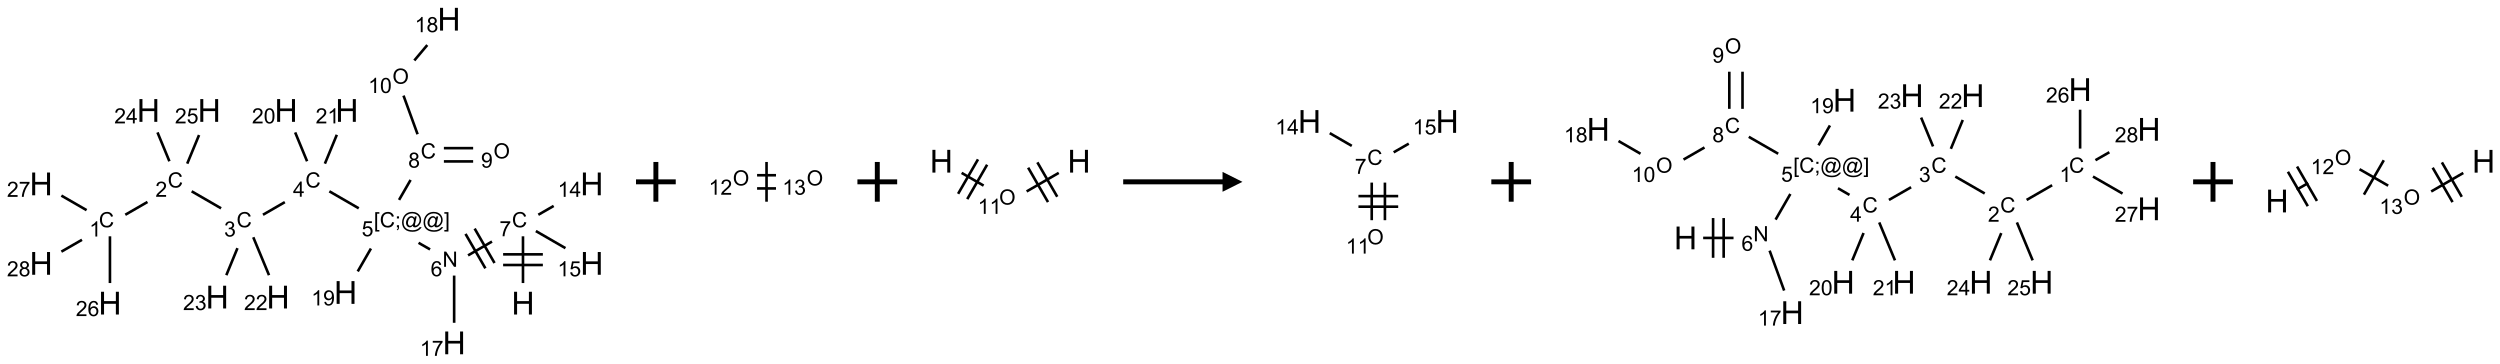 <?xml version="1.0" encoding="UTF-8"?>
<svg xmlns="http://www.w3.org/2000/svg" xmlns:xlink="http://www.w3.org/1999/xlink" width="1258" height="183" viewBox="0 0 1258 183">
<defs>
<g>
<g id="glyph-0-0">
<path d="M 2 0 L 2 -10 L 10 -10 L 10 0 Z M 2.25 -0.25 L 9.75 -0.25 L 9.75 -9.75 L 2.25 -9.75 Z M 2.25 -0.25 "/>
</g>
<g id="glyph-0-1">
<path d="M 1.281 0 L 1.281 -11.453 L 2.797 -11.453 L 2.797 -6.75 L 8.75 -6.75 L 8.75 -11.453 L 10.266 -11.453 L 10.266 0 L 8.75 0 L 8.75 -5.398 L 2.797 -5.398 L 2.797 0 Z M 1.281 0 "/>
</g>
<g id="glyph-1-0">
<path d="M 1.332 0 L 1.332 -6.668 L 6.668 -6.668 L 6.668 0 Z M 1.5 -0.168 L 6.5 -0.168 L 6.5 -6.5 L 1.5 -6.5 Z M 1.5 -0.168 "/>
</g>
<g id="glyph-1-1">
<path d="M 6.27 -2.676 L 7.281 -2.422 C 7.07 -1.594 6.688 -0.961 6.137 -0.523 C 5.586 -0.086 4.914 0.129 4.121 0.129 C 3.297 0.129 2.629 -0.039 2.113 -0.371 C 1.598 -0.707 1.203 -1.191 0.934 -1.828 C 0.664 -2.465 0.531 -3.145 0.531 -3.875 C 0.531 -4.672 0.684 -5.363 0.988 -5.957 C 1.293 -6.547 1.723 -6.996 2.285 -7.305 C 2.844 -7.613 3.461 -7.766 4.137 -7.766 C 4.898 -7.766 5.543 -7.57 6.062 -7.184 C 6.582 -6.793 6.945 -6.246 7.152 -5.543 L 6.156 -5.309 C 5.98 -5.863 5.723 -6.266 5.387 -6.52 C 5.051 -6.773 4.625 -6.902 4.113 -6.902 C 3.527 -6.902 3.039 -6.762 2.645 -6.48 C 2.25 -6.199 1.973 -5.82 1.812 -5.348 C 1.652 -4.871 1.574 -4.383 1.574 -3.879 C 1.574 -3.23 1.668 -2.664 1.855 -2.18 C 2.047 -1.695 2.34 -1.332 2.738 -1.094 C 3.137 -0.855 3.57 -0.734 4.035 -0.734 C 4.602 -0.734 5.082 -0.898 5.473 -1.223 C 5.867 -1.551 6.133 -2.035 6.27 -2.676 Z M 6.27 -2.676 "/>
</g>
<g id="glyph-1-2">
<path d="M 0.504 -6.637 L 0.504 -7.535 L 5.449 -7.535 L 5.449 -6.809 C 4.961 -6.289 4.48 -5.602 4.004 -4.746 C 3.527 -3.887 3.156 -3.004 2.895 -2.098 C 2.707 -1.461 2.59 -0.762 2.535 0 L 1.574 0 C 1.582 -0.602 1.703 -1.328 1.926 -2.176 C 2.152 -3.027 2.477 -3.848 2.898 -4.637 C 3.32 -5.426 3.77 -6.094 4.246 -6.637 Z M 0.504 -6.637 "/>
</g>
<g id="glyph-1-3">
<path d="M 0.812 0 L 0.812 -7.637 L 1.848 -7.637 L 5.859 -1.641 L 5.859 -7.637 L 6.828 -7.637 L 6.828 0 L 5.793 0 L 1.781 -6 L 1.781 0 Z M 0.812 0 "/>
</g>
<g id="glyph-1-4">
<path d="M 5.309 -5.766 L 4.375 -5.691 C 4.293 -6.059 4.172 -6.328 4.02 -6.496 C 3.766 -6.762 3.453 -6.895 3.082 -6.895 C 2.785 -6.895 2.523 -6.812 2.297 -6.645 C 2 -6.43 1.77 -6.117 1.598 -5.703 C 1.43 -5.289 1.34 -4.703 1.332 -3.938 C 1.559 -4.281 1.836 -4.535 2.16 -4.703 C 2.488 -4.871 2.828 -4.953 3.188 -4.953 C 3.812 -4.953 4.344 -4.723 4.785 -4.262 C 5.223 -3.801 5.441 -3.207 5.441 -2.48 C 5.441 -2 5.34 -1.555 5.133 -1.145 C 4.926 -0.73 4.641 -0.418 4.281 -0.199 C 3.922 0.02 3.512 0.129 3.051 0.129 C 2.27 0.129 1.633 -0.156 1.141 -0.73 C 0.648 -1.305 0.402 -2.254 0.402 -3.574 C 0.402 -5.051 0.672 -6.121 1.219 -6.793 C 1.695 -7.375 2.336 -7.668 3.141 -7.668 C 3.742 -7.668 4.234 -7.5 4.617 -7.16 C 5 -6.824 5.23 -6.359 5.309 -5.766 Z M 1.48 -2.473 C 1.48 -2.152 1.547 -1.844 1.684 -1.547 C 1.82 -1.25 2.016 -1.027 2.262 -0.871 C 2.508 -0.719 2.766 -0.641 3.035 -0.641 C 3.434 -0.641 3.773 -0.801 4.059 -1.121 C 4.344 -1.441 4.484 -1.875 4.484 -2.422 C 4.484 -2.949 4.344 -3.367 4.062 -3.668 C 3.781 -3.973 3.426 -4.125 3 -4.125 C 2.578 -4.125 2.219 -3.973 1.922 -3.668 C 1.625 -3.363 1.48 -2.969 1.48 -2.473 Z M 1.48 -2.473 "/>
</g>
<g id="glyph-1-5">
<path d="M 0.723 2.121 L 0.723 -7.637 L 2.793 -7.637 L 2.793 -6.859 L 1.66 -6.859 L 1.66 1.344 L 2.793 1.344 L 2.793 2.121 Z M 0.723 2.121 "/>
</g>
<g id="glyph-1-6">
<path d="M 0.949 -4.465 L 0.949 -5.531 L 2.016 -5.531 L 2.016 -4.465 Z M 0.949 0 L 0.949 -1.066 L 2.016 -1.066 L 2.016 0 C 2.016 0.391 1.945 0.711 1.809 0.949 C 1.668 1.191 1.449 1.379 1.145 1.512 L 0.887 1.109 C 1.082 1.023 1.23 0.895 1.324 0.727 C 1.418 0.559 1.469 0.316 1.48 0 Z M 0.949 0 "/>
</g>
<g id="glyph-1-7">
<path d="M 6.047 -0.848 C 5.82 -0.59 5.57 -0.379 5.289 -0.223 C 5.008 -0.062 4.73 0.016 4.449 0.016 C 4.141 0.016 3.84 -0.074 3.547 -0.254 C 3.254 -0.434 3.02 -0.715 2.836 -1.09 C 2.652 -1.465 2.562 -1.875 2.562 -2.324 C 2.562 -2.875 2.703 -3.43 2.988 -3.98 C 3.27 -4.535 3.621 -4.953 4.043 -5.23 C 4.461 -5.508 4.871 -5.645 5.266 -5.645 C 5.566 -5.645 5.855 -5.566 6.129 -5.41 C 6.402 -5.25 6.641 -5.012 6.84 -4.688 L 7.016 -5.496 L 7.949 -5.496 L 7.199 -2 C 7.094 -1.516 7.043 -1.246 7.043 -1.191 C 7.043 -1.098 7.078 -1.02 7.148 -0.949 C 7.219 -0.883 7.305 -0.848 7.406 -0.848 C 7.59 -0.848 7.832 -0.953 8.129 -1.168 C 8.527 -1.445 8.84 -1.816 9.07 -2.285 C 9.301 -2.75 9.418 -3.234 9.418 -3.73 C 9.418 -4.309 9.27 -4.852 8.973 -5.355 C 8.676 -5.859 8.23 -6.262 7.645 -6.562 C 7.055 -6.863 6.406 -7.016 5.691 -7.016 C 4.879 -7.016 4.137 -6.824 3.465 -6.445 C 2.793 -6.066 2.273 -5.52 1.902 -4.809 C 1.535 -4.098 1.348 -3.34 1.348 -2.527 C 1.348 -1.676 1.535 -0.941 1.902 -0.328 C 2.273 0.285 2.809 0.742 3.508 1.035 C 4.207 1.328 4.984 1.473 5.832 1.473 C 6.742 1.473 7.504 1.32 8.121 1.016 C 8.734 0.711 9.195 0.34 9.5 -0.098 L 10.441 -0.098 C 10.266 0.266 9.961 0.637 9.531 1.016 C 9.102 1.395 8.59 1.695 7.996 1.914 C 7.402 2.133 6.688 2.246 5.848 2.246 C 5.078 2.246 4.367 2.145 3.715 1.949 C 3.066 1.75 2.512 1.453 2.051 1.055 C 1.594 0.656 1.25 0.199 1.016 -0.316 C 0.723 -0.973 0.578 -1.684 0.578 -2.441 C 0.578 -3.289 0.75 -4.098 1.098 -4.863 C 1.523 -5.805 2.125 -6.527 2.902 -7.027 C 3.684 -7.527 4.629 -7.777 5.738 -7.777 C 6.602 -7.777 7.375 -7.602 8.059 -7.246 C 8.746 -6.895 9.285 -6.371 9.684 -5.672 C 10.02 -5.07 10.188 -4.418 10.188 -3.715 C 10.188 -2.707 9.832 -1.812 9.125 -1.031 C 8.492 -0.328 7.801 0.02 7.051 0.02 C 6.812 0.02 6.617 -0.016 6.473 -0.09 C 6.324 -0.16 6.215 -0.266 6.145 -0.402 C 6.102 -0.488 6.066 -0.637 6.047 -0.848 Z M 3.527 -2.262 C 3.527 -1.785 3.641 -1.414 3.863 -1.152 C 4.09 -0.887 4.348 -0.754 4.641 -0.754 C 4.836 -0.754 5.039 -0.812 5.254 -0.93 C 5.469 -1.047 5.676 -1.219 5.871 -1.449 C 6.066 -1.676 6.23 -1.969 6.355 -2.32 C 6.48 -2.672 6.543 -3.027 6.543 -3.379 C 6.543 -3.852 6.426 -4.219 6.191 -4.48 C 5.957 -4.738 5.672 -4.871 5.332 -4.871 C 5.109 -4.871 4.902 -4.812 4.707 -4.699 C 4.512 -4.586 4.32 -4.406 4.137 -4.156 C 3.953 -3.906 3.805 -3.602 3.691 -3.246 C 3.582 -2.887 3.527 -2.559 3.527 -2.262 Z M 3.527 -2.262 "/>
</g>
<g id="glyph-1-8">
<path d="M 2.27 2.121 L 0.203 2.121 L 0.203 1.344 L 1.332 1.344 L 1.332 -6.859 L 0.203 -6.859 L 0.203 -7.637 L 2.27 -7.637 Z M 2.27 2.121 "/>
</g>
<g id="glyph-1-9">
<path d="M 0.441 -2 L 1.426 -2.082 C 1.5 -1.605 1.668 -1.242 1.934 -1.004 C 2.199 -0.762 2.52 -0.641 2.895 -0.641 C 3.348 -0.641 3.73 -0.812 4.043 -1.152 C 4.355 -1.492 4.512 -1.941 4.512 -2.504 C 4.512 -3.039 4.359 -3.461 4.059 -3.77 C 3.758 -4.078 3.367 -4.234 2.879 -4.234 C 2.578 -4.234 2.305 -4.164 2.062 -4.027 C 1.82 -3.891 1.629 -3.715 1.488 -3.496 L 0.609 -3.609 L 1.348 -7.531 L 5.145 -7.531 L 5.145 -6.637 L 2.098 -6.637 L 1.688 -4.582 C 2.145 -4.902 2.625 -5.062 3.129 -5.062 C 3.797 -5.062 4.359 -4.832 4.816 -4.371 C 5.277 -3.91 5.504 -3.312 5.504 -2.59 C 5.504 -1.898 5.305 -1.301 4.902 -0.797 C 4.41 -0.18 3.742 0.129 2.895 0.129 C 2.199 0.129 1.633 -0.062 1.195 -0.453 C 0.758 -0.844 0.504 -1.359 0.441 -2 Z M 0.441 -2 "/>
</g>
<g id="glyph-1-10">
<path d="M 3.449 0 L 3.449 -1.828 L 0.137 -1.828 L 0.137 -2.688 L 3.621 -7.637 L 4.387 -7.637 L 4.387 -2.688 L 5.418 -2.688 L 5.418 -1.828 L 4.387 -1.828 L 4.387 0 Z M 3.449 -2.688 L 3.449 -6.129 L 1.059 -2.688 Z M 3.449 -2.688 "/>
</g>
<g id="glyph-1-11">
<path d="M 0.449 -2.016 L 1.387 -2.141 C 1.492 -1.609 1.676 -1.227 1.934 -0.992 C 2.191 -0.758 2.508 -0.641 2.879 -0.641 C 3.32 -0.641 3.695 -0.793 3.996 -1.098 C 4.301 -1.402 4.453 -1.781 4.453 -2.234 C 4.453 -2.664 4.312 -3.02 4.031 -3.301 C 3.75 -3.578 3.391 -3.719 2.957 -3.719 C 2.781 -3.719 2.562 -3.684 2.297 -3.613 L 2.402 -4.438 C 2.465 -4.43 2.516 -4.426 2.551 -4.426 C 2.949 -4.426 3.312 -4.531 3.629 -4.738 C 3.949 -4.949 4.109 -5.27 4.109 -5.703 C 4.109 -6.047 3.992 -6.332 3.762 -6.559 C 3.527 -6.785 3.227 -6.895 2.859 -6.895 C 2.496 -6.895 2.191 -6.781 1.949 -6.551 C 1.707 -6.324 1.547 -5.98 1.48 -5.52 L 0.543 -5.688 C 0.656 -6.316 0.918 -6.805 1.324 -7.148 C 1.73 -7.492 2.234 -7.668 2.84 -7.668 C 3.254 -7.668 3.641 -7.578 3.988 -7.398 C 4.34 -7.219 4.609 -6.977 4.793 -6.668 C 4.98 -6.359 5.074 -6.031 5.074 -5.684 C 5.074 -5.352 4.984 -5.051 4.809 -4.781 C 4.629 -4.512 4.367 -4.297 4.02 -4.137 C 4.473 -4.031 4.824 -3.816 5.074 -3.488 C 5.324 -3.16 5.449 -2.75 5.449 -2.254 C 5.449 -1.59 5.203 -1.023 4.719 -0.559 C 4.234 -0.098 3.617 0.137 2.875 0.137 C 2.203 0.137 1.648 -0.062 1.207 -0.465 C 0.762 -0.863 0.512 -1.379 0.449 -2.016 Z M 0.449 -2.016 "/>
</g>
<g id="glyph-1-12">
<path d="M 5.371 -0.902 L 5.371 0 L 0.324 0 C 0.316 -0.227 0.352 -0.441 0.434 -0.652 C 0.562 -0.996 0.766 -1.332 1.051 -1.668 C 1.332 -2 1.742 -2.387 2.277 -2.824 C 3.105 -3.504 3.668 -4.043 3.957 -4.441 C 4.25 -4.84 4.395 -5.215 4.395 -5.566 C 4.395 -5.938 4.262 -6.254 3.996 -6.508 C 3.73 -6.762 3.387 -6.891 2.957 -6.891 C 2.508 -6.891 2.145 -6.754 1.875 -6.484 C 1.605 -6.215 1.469 -5.84 1.465 -5.359 L 0.5 -5.457 C 0.566 -6.176 0.812 -6.727 1.246 -7.102 C 1.676 -7.477 2.254 -7.668 2.98 -7.668 C 3.711 -7.668 4.293 -7.465 4.719 -7.059 C 5.145 -6.652 5.359 -6.148 5.359 -5.547 C 5.359 -5.242 5.297 -4.941 5.172 -4.645 C 5.047 -4.352 4.84 -4.039 4.551 -3.715 C 4.262 -3.387 3.777 -2.938 3.105 -2.371 C 2.543 -1.898 2.18 -1.578 2.02 -1.41 C 1.859 -1.242 1.73 -1.07 1.625 -0.902 Z M 5.371 -0.902 "/>
</g>
<g id="glyph-1-13">
<path d="M 3.973 0 L 3.035 0 L 3.035 -5.973 C 2.809 -5.758 2.516 -5.543 2.148 -5.328 C 1.781 -5.113 1.453 -4.953 1.16 -4.844 L 1.16 -5.75 C 1.684 -5.996 2.145 -6.297 2.535 -6.645 C 2.93 -6.996 3.207 -7.336 3.371 -7.668 L 3.973 -7.668 Z M 3.973 0 "/>
</g>
<g id="glyph-1-14">
<path d="M 1.887 -4.141 C 1.496 -4.281 1.207 -4.484 1.02 -4.75 C 0.832 -5.016 0.738 -5.328 0.738 -5.699 C 0.738 -6.254 0.938 -6.719 1.34 -7.098 C 1.738 -7.477 2.27 -7.668 2.934 -7.668 C 3.598 -7.668 4.137 -7.473 4.543 -7.086 C 4.949 -6.699 5.152 -6.227 5.152 -5.672 C 5.152 -5.316 5.059 -5.008 4.871 -4.746 C 4.688 -4.484 4.406 -4.281 4.027 -4.141 C 4.496 -3.988 4.852 -3.742 5.098 -3.402 C 5.34 -3.062 5.465 -2.656 5.465 -2.184 C 5.465 -1.531 5.234 -0.98 4.77 -0.535 C 4.309 -0.09 3.703 0.129 2.949 0.129 C 2.195 0.129 1.586 -0.094 1.125 -0.539 C 0.664 -0.984 0.434 -1.543 0.434 -2.207 C 0.434 -2.703 0.559 -3.121 0.809 -3.457 C 1.062 -3.793 1.422 -4.02 1.887 -4.141 Z M 1.699 -5.73 C 1.699 -5.367 1.812 -5.074 2.047 -4.844 C 2.281 -4.613 2.582 -4.5 2.953 -4.5 C 3.312 -4.5 3.609 -4.613 3.84 -4.84 C 4.07 -5.066 4.188 -5.348 4.188 -5.676 C 4.188 -6.02 4.07 -6.309 3.832 -6.543 C 3.594 -6.777 3.297 -6.895 2.941 -6.895 C 2.586 -6.895 2.289 -6.781 2.051 -6.551 C 1.816 -6.324 1.699 -6.047 1.699 -5.73 Z M 1.395 -2.203 C 1.395 -1.938 1.461 -1.676 1.586 -1.426 C 1.711 -1.176 1.902 -0.984 2.152 -0.848 C 2.402 -0.711 2.672 -0.641 2.957 -0.641 C 3.406 -0.641 3.777 -0.785 4.066 -1.074 C 4.359 -1.363 4.504 -1.727 4.504 -2.172 C 4.504 -2.625 4.355 -2.996 4.055 -3.293 C 3.754 -3.586 3.379 -3.734 2.926 -3.734 C 2.484 -3.734 2.121 -3.59 1.832 -3.297 C 1.543 -3.004 1.395 -2.641 1.395 -2.203 Z M 1.395 -2.203 "/>
</g>
<g id="glyph-1-15">
<path d="M 0.441 -3.766 C 0.441 -4.668 0.535 -5.395 0.723 -5.945 C 0.906 -6.496 1.184 -6.922 1.551 -7.219 C 1.918 -7.516 2.375 -7.668 2.934 -7.668 C 3.344 -7.668 3.703 -7.586 4.012 -7.418 C 4.32 -7.254 4.574 -7.016 4.777 -6.707 C 4.977 -6.395 5.137 -6.016 5.25 -5.57 C 5.363 -5.125 5.422 -4.523 5.422 -3.766 C 5.422 -2.871 5.328 -2.148 5.145 -1.598 C 4.961 -1.047 4.688 -0.621 4.32 -0.32 C 3.953 -0.02 3.492 0.129 2.934 0.129 C 2.195 0.129 1.617 -0.133 1.199 -0.66 C 0.695 -1.297 0.441 -2.332 0.441 -3.766 Z M 1.406 -3.766 C 1.406 -2.512 1.555 -1.68 1.848 -1.262 C 2.141 -0.848 2.5 -0.641 2.934 -0.641 C 3.363 -0.641 3.727 -0.848 4.02 -1.266 C 4.312 -1.684 4.457 -2.516 4.457 -3.766 C 4.457 -5.023 4.312 -5.859 4.02 -6.27 C 3.727 -6.684 3.359 -6.891 2.922 -6.891 C 2.492 -6.891 2.148 -6.707 1.891 -6.344 C 1.566 -5.879 1.406 -5.02 1.406 -3.766 Z M 1.406 -3.766 "/>
</g>
<g id="glyph-1-16">
<path d="M 0.516 -3.719 C 0.516 -4.984 0.855 -5.977 1.535 -6.695 C 2.215 -7.414 3.094 -7.77 4.172 -7.77 C 4.875 -7.77 5.512 -7.602 6.078 -7.266 C 6.645 -6.93 7.074 -6.461 7.371 -5.855 C 7.668 -5.254 7.816 -4.57 7.816 -3.809 C 7.816 -3.035 7.66 -2.34 7.348 -1.73 C 7.035 -1.117 6.594 -0.656 6.02 -0.34 C 5.449 -0.027 4.828 0.129 4.168 0.129 C 3.449 0.129 2.805 -0.043 2.238 -0.391 C 1.672 -0.738 1.246 -1.211 0.953 -1.812 C 0.66 -2.414 0.516 -3.047 0.516 -3.719 Z M 1.559 -3.703 C 1.559 -2.781 1.805 -2.059 2.301 -1.527 C 2.793 -1 3.414 -0.734 4.16 -0.734 C 4.922 -0.734 5.547 -1 6.039 -1.535 C 6.531 -2.07 6.777 -2.828 6.777 -3.812 C 6.777 -4.434 6.672 -4.977 6.461 -5.441 C 6.25 -5.902 5.945 -6.262 5.539 -6.52 C 5.133 -6.773 4.68 -6.902 4.176 -6.902 C 3.461 -6.902 2.848 -6.656 2.332 -6.164 C 1.816 -5.672 1.559 -4.852 1.559 -3.703 Z M 1.559 -3.703 "/>
</g>
<g id="glyph-1-17">
<path d="M 0.582 -1.766 L 1.484 -1.848 C 1.562 -1.426 1.707 -1.117 1.922 -0.926 C 2.137 -0.734 2.414 -0.641 2.75 -0.641 C 3.039 -0.641 3.289 -0.707 3.508 -0.84 C 3.727 -0.973 3.902 -1.148 4.043 -1.367 C 4.18 -1.586 4.297 -1.887 4.391 -2.262 C 4.484 -2.637 4.531 -3.016 4.531 -3.406 C 4.531 -3.449 4.531 -3.512 4.527 -3.594 C 4.34 -3.297 4.082 -3.055 3.758 -2.867 C 3.434 -2.68 3.082 -2.59 2.703 -2.59 C 2.07 -2.59 1.535 -2.816 1.098 -3.277 C 0.66 -3.734 0.441 -4.34 0.441 -5.09 C 0.441 -5.863 0.672 -6.484 1.129 -6.957 C 1.586 -7.43 2.156 -7.668 2.844 -7.668 C 3.34 -7.668 3.793 -7.531 4.207 -7.266 C 4.617 -7 4.93 -6.617 5.145 -6.121 C 5.355 -5.629 5.465 -4.91 5.465 -3.973 C 5.465 -2.996 5.359 -2.223 5.145 -1.645 C 4.934 -1.066 4.617 -0.625 4.199 -0.324 C 3.781 -0.02 3.293 0.129 2.73 0.129 C 2.133 0.129 1.645 -0.035 1.266 -0.367 C 0.887 -0.699 0.66 -1.164 0.582 -1.766 Z M 4.422 -5.137 C 4.422 -5.676 4.277 -6.102 3.992 -6.418 C 3.707 -6.734 3.359 -6.891 2.957 -6.891 C 2.543 -6.891 2.18 -6.719 1.871 -6.379 C 1.562 -6.039 1.406 -5.598 1.406 -5.059 C 1.406 -4.57 1.555 -4.176 1.848 -3.871 C 2.141 -3.566 2.5 -3.418 2.934 -3.418 C 3.367 -3.418 3.723 -3.57 4.004 -3.871 C 4.281 -4.176 4.422 -4.598 4.422 -5.137 Z M 4.422 -5.137 "/>
</g>
</g>
</defs>
<path fill="none" stroke-width="0.033" stroke-linecap="butt" stroke-linejoin="miter" stroke="rgb(0%, 0%, 0%)" stroke-opacity="1" stroke-miterlimit="10" d="M 6.062 3.319 L 6.062 2.731 " transform="matrix(40, 0, 0, 40, 20.686, 9.668)"/>
<path fill="none" stroke-width="0.033" stroke-linecap="butt" stroke-linejoin="miter" stroke="rgb(0%, 0%, 0%)" stroke-opacity="1" stroke-miterlimit="10" d="M 6.312 2.958 L 5.812 2.958 " transform="matrix(40, 0, 0, 40, 20.686, 9.668)"/>
<path fill="none" stroke-width="0.033" stroke-linecap="butt" stroke-linejoin="miter" stroke="rgb(0%, 0%, 0%)" stroke-opacity="1" stroke-miterlimit="10" d="M 6.312 3.092 L 5.812 3.092 " transform="matrix(40, 0, 0, 40, 20.686, 9.668)"/>
<path fill="none" stroke-width="0.033" stroke-linecap="butt" stroke-linejoin="miter" stroke="rgb(0%, 0%, 0%)" stroke-opacity="1" stroke-miterlimit="10" d="M 5.672 2.797 L 5.371 2.971 " transform="matrix(40, 0, 0, 40, 20.686, 9.668)"/>
<path fill="none" stroke-width="0.033" stroke-linecap="butt" stroke-linejoin="miter" stroke="rgb(0%, 0%, 0%)" stroke-opacity="1" stroke-miterlimit="10" d="M 5.339 2.701 L 5.589 3.134 " transform="matrix(40, 0, 0, 40, 20.686, 9.668)"/>
<path fill="none" stroke-width="0.033" stroke-linecap="butt" stroke-linejoin="miter" stroke="rgb(0%, 0%, 0%)" stroke-opacity="1" stroke-miterlimit="10" d="M 5.454 2.634 L 5.704 3.067 " transform="matrix(40, 0, 0, 40, 20.686, 9.668)"/>
<path fill="none" stroke-width="0.033" stroke-linecap="butt" stroke-linejoin="miter" stroke="rgb(0%, 0%, 0%)" stroke-opacity="1" stroke-miterlimit="10" d="M 4.893 2.896 L 4.748 2.813 " transform="matrix(40, 0, 0, 40, 20.686, 9.668)"/>
<path fill="none" stroke-width="0.033" stroke-linecap="butt" stroke-linejoin="miter" stroke="rgb(0%, 0%, 0%)" stroke-opacity="1" stroke-miterlimit="10" d="M 3.996 2.379 L 3.626 2.165 " transform="matrix(40, 0, 0, 40, 20.686, 9.668)"/>
<path fill="none" stroke-width="0.033" stroke-linecap="butt" stroke-linejoin="miter" stroke="rgb(0%, 0%, 0%)" stroke-opacity="1" stroke-miterlimit="10" d="M 3.066 2.301 L 2.791 2.46 " transform="matrix(40, 0, 0, 40, 20.686, 9.668)"/>
<path fill="none" stroke-width="0.033" stroke-linecap="butt" stroke-linejoin="miter" stroke="rgb(0%, 0%, 0%)" stroke-opacity="1" stroke-miterlimit="10" d="M 2.264 2.379 L 1.894 2.165 " transform="matrix(40, 0, 0, 40, 20.686, 9.668)"/>
<path fill="none" stroke-width="0.033" stroke-linecap="butt" stroke-linejoin="miter" stroke="rgb(0%, 0%, 0%)" stroke-opacity="1" stroke-miterlimit="10" d="M 1.338 2.299 L 1.059 2.46 " transform="matrix(40, 0, 0, 40, 20.686, 9.668)"/>
<path fill="none" stroke-width="0.033" stroke-linecap="butt" stroke-linejoin="miter" stroke="rgb(0%, 0%, 0%)" stroke-opacity="1" stroke-miterlimit="10" d="M 0.866 2.731 L 0.866 3.319 " transform="matrix(40, 0, 0, 40, 20.686, 9.668)"/>
<path fill="none" stroke-width="0.033" stroke-linecap="butt" stroke-linejoin="miter" stroke="rgb(0%, 0%, 0%)" stroke-opacity="1" stroke-miterlimit="10" d="M 0.572 2.402 L 0.255 2.219 " transform="matrix(40, 0, 0, 40, 20.686, 9.668)"/>
<path fill="none" stroke-width="0.033" stroke-linecap="butt" stroke-linejoin="miter" stroke="rgb(0%, 0%, 0%)" stroke-opacity="1" stroke-miterlimit="10" d="M 0.514 2.775 L 0.255 2.924 " transform="matrix(40, 0, 0, 40, 20.686, 9.668)"/>
<path fill="none" stroke-width="0.033" stroke-linecap="butt" stroke-linejoin="miter" stroke="rgb(0%, 0%, 0%)" stroke-opacity="1" stroke-miterlimit="10" d="M 1.614 1.787 L 1.464 1.424 " transform="matrix(40, 0, 0, 40, 20.686, 9.668)"/>
<path fill="none" stroke-width="0.033" stroke-linecap="butt" stroke-linejoin="miter" stroke="rgb(0%, 0%, 0%)" stroke-opacity="1" stroke-miterlimit="10" d="M 1.838 1.817 L 1.987 1.457 " transform="matrix(40, 0, 0, 40, 20.686, 9.668)"/>
<path fill="none" stroke-width="0.033" stroke-linecap="butt" stroke-linejoin="miter" stroke="rgb(0%, 0%, 0%)" stroke-opacity="1" stroke-miterlimit="10" d="M 2.669 2.743 L 2.867 3.22 " transform="matrix(40, 0, 0, 40, 20.686, 9.668)"/>
<path fill="none" stroke-width="0.033" stroke-linecap="butt" stroke-linejoin="miter" stroke="rgb(0%, 0%, 0%)" stroke-opacity="1" stroke-miterlimit="10" d="M 2.47 2.88 L 2.33 3.22 " transform="matrix(40, 0, 0, 40, 20.686, 9.668)"/>
<path fill="none" stroke-width="0.033" stroke-linecap="butt" stroke-linejoin="miter" stroke="rgb(0%, 0%, 0%)" stroke-opacity="1" stroke-miterlimit="10" d="M 3.346 1.787 L 3.196 1.424 " transform="matrix(40, 0, 0, 40, 20.686, 9.668)"/>
<path fill="none" stroke-width="0.033" stroke-linecap="butt" stroke-linejoin="miter" stroke="rgb(0%, 0%, 0%)" stroke-opacity="1" stroke-miterlimit="10" d="M 3.57 1.817 L 3.72 1.454 " transform="matrix(40, 0, 0, 40, 20.686, 9.668)"/>
<path fill="none" stroke-width="0.033" stroke-linecap="butt" stroke-linejoin="miter" stroke="rgb(0%, 0%, 0%)" stroke-opacity="1" stroke-miterlimit="10" d="M 4.503 2.273 L 4.648 2.022 " transform="matrix(40, 0, 0, 40, 20.686, 9.668)"/>
<path fill="none" stroke-width="0.033" stroke-linecap="butt" stroke-linejoin="miter" stroke="rgb(0%, 0%, 0%)" stroke-opacity="1" stroke-miterlimit="10" d="M 5.067 1.789 L 5.435 1.789 " transform="matrix(40, 0, 0, 40, 20.686, 9.668)"/>
<path fill="none" stroke-width="0.033" stroke-linecap="butt" stroke-linejoin="miter" stroke="rgb(0%, 0%, 0%)" stroke-opacity="1" stroke-miterlimit="10" d="M 5.067 1.622 L 5.435 1.622 " transform="matrix(40, 0, 0, 40, 20.686, 9.668)"/>
<path fill="none" stroke-width="0.033" stroke-linecap="butt" stroke-linejoin="miter" stroke="rgb(0%, 0%, 0%)" stroke-opacity="1" stroke-miterlimit="10" d="M 4.736 1.447 L 4.559 0.961 " transform="matrix(40, 0, 0, 40, 20.686, 9.668)"/>
<path fill="none" stroke-width="0.033" stroke-linecap="butt" stroke-linejoin="miter" stroke="rgb(0%, 0%, 0%)" stroke-opacity="1" stroke-miterlimit="10" d="M 4.695 0.519 L 4.858 0.325 " transform="matrix(40, 0, 0, 40, 20.686, 9.668)"/>
<path fill="none" stroke-width="0.033" stroke-linecap="butt" stroke-linejoin="miter" stroke="rgb(0%, 0%, 0%)" stroke-opacity="1" stroke-miterlimit="10" d="M 4.149 2.885 L 3.983 3.173 " transform="matrix(40, 0, 0, 40, 20.686, 9.668)"/>
<path fill="none" stroke-width="0.033" stroke-linecap="butt" stroke-linejoin="miter" stroke="rgb(0%, 0%, 0%)" stroke-opacity="1" stroke-miterlimit="10" d="M 5.196 3.225 L 5.196 3.819 " transform="matrix(40, 0, 0, 40, 20.686, 9.668)"/>
<path fill="none" stroke-width="0.033" stroke-linecap="butt" stroke-linejoin="miter" stroke="rgb(0%, 0%, 0%)" stroke-opacity="1" stroke-miterlimit="10" d="M 6.255 2.46 L 6.448 2.349 " transform="matrix(40, 0, 0, 40, 20.686, 9.668)"/>
<path fill="none" stroke-width="0.033" stroke-linecap="butt" stroke-linejoin="miter" stroke="rgb(0%, 0%, 0%)" stroke-opacity="1" stroke-miterlimit="10" d="M 6.224 2.665 L 6.596 2.88 " transform="matrix(40, 0, 0, 40, 20.686, 9.668)"/>
<g fill="rgb(0%, 0%, 0%)" fill-opacity="1">
<use xlink:href="#glyph-0-1" x="257.398" y="158.266"/>
</g>
<g fill="rgb(0%, 0%, 0%)" fill-opacity="1">
<use xlink:href="#glyph-1-1" x="257.578" y="114.383"/>
</g>
<g fill="rgb(0%, 0%, 0%)" fill-opacity="1">
<use xlink:href="#glyph-1-2" x="251.328" y="118.891"/>
</g>
<g fill="rgb(0%, 0%, 0%)" fill-opacity="1">
<use xlink:href="#glyph-1-3" x="222.656" y="134.25"/>
</g>
<g fill="rgb(0%, 0%, 0%)" fill-opacity="1">
<use xlink:href="#glyph-1-4" x="216.691" y="139.02"/>
</g>
<g fill="rgb(0%, 0%, 0%)" fill-opacity="1">
<use xlink:href="#glyph-1-5" x="188.102" y="114.391"/>
<use xlink:href="#glyph-1-1" x="191.065" y="114.391"/>
<use xlink:href="#glyph-1-6" x="198.768" y="114.391"/>
<use xlink:href="#glyph-1-7" x="201.732" y="114.391"/>
<use xlink:href="#glyph-1-7" x="212.56" y="114.391"/>
<use xlink:href="#glyph-1-8" x="223.388" y="114.391"/>
</g>
<g fill="rgb(0%, 0%, 0%)" fill-opacity="1">
<use xlink:href="#glyph-1-9" x="181.988" y="118.887"/>
</g>
<g fill="rgb(0%, 0%, 0%)" fill-opacity="1">
<use xlink:href="#glyph-1-1" x="153.656" y="94.383"/>
</g>
<g fill="rgb(0%, 0%, 0%)" fill-opacity="1">
<use xlink:href="#glyph-1-10" x="147.438" y="98.988"/>
</g>
<g fill="rgb(0%, 0%, 0%)" fill-opacity="1">
<use xlink:href="#glyph-1-1" x="119.016" y="114.383"/>
</g>
<g fill="rgb(0%, 0%, 0%)" fill-opacity="1">
<use xlink:href="#glyph-1-11" x="112.766" y="119.02"/>
</g>
<g fill="rgb(0%, 0%, 0%)" fill-opacity="1">
<use xlink:href="#glyph-1-1" x="84.375" y="94.383"/>
</g>
<g fill="rgb(0%, 0%, 0%)" fill-opacity="1">
<use xlink:href="#glyph-1-12" x="78.203" y="99.02"/>
</g>
<g fill="rgb(0%, 0%, 0%)" fill-opacity="1">
<use xlink:href="#glyph-1-1" x="49.734" y="114.383"/>
</g>
<g fill="rgb(0%, 0%, 0%)" fill-opacity="1">
<use xlink:href="#glyph-1-13" x="44.957" y="119.02"/>
</g>
<g fill="rgb(0%, 0%, 0%)" fill-opacity="1">
<use xlink:href="#glyph-0-1" x="49.555" y="158.266"/>
</g>
<g fill="rgb(0%, 0%, 0%)" fill-opacity="1">
<use xlink:href="#glyph-1-12" x="38.129" y="159.059"/>
<use xlink:href="#glyph-1-4" x="44.061" y="159.059"/>
</g>
<g fill="rgb(0%, 0%, 0%)" fill-opacity="1">
<use xlink:href="#glyph-0-1" x="14.914" y="98.266"/>
</g>
<g fill="rgb(0%, 0%, 0%)" fill-opacity="1">
<use xlink:href="#glyph-1-12" x="3.48" y="99.059"/>
<use xlink:href="#glyph-1-2" x="9.413" y="99.059"/>
</g>
<g fill="rgb(0%, 0%, 0%)" fill-opacity="1">
<use xlink:href="#glyph-0-1" x="14.914" y="138.266"/>
</g>
<g fill="rgb(0%, 0%, 0%)" fill-opacity="1">
<use xlink:href="#glyph-1-12" x="3.465" y="139.059"/>
<use xlink:href="#glyph-1-14" x="9.397" y="139.059"/>
</g>
<g fill="rgb(0%, 0%, 0%)" fill-opacity="1">
<use xlink:href="#glyph-0-1" x="68.887" y="61.312"/>
</g>
<g fill="rgb(0%, 0%, 0%)" fill-opacity="1">
<use xlink:href="#glyph-1-12" x="57.488" y="62.102"/>
<use xlink:href="#glyph-1-10" x="63.421" y="62.102"/>
</g>
<g fill="rgb(0%, 0%, 0%)" fill-opacity="1">
<use xlink:href="#glyph-0-1" x="99.504" y="61.312"/>
</g>
<g fill="rgb(0%, 0%, 0%)" fill-opacity="1">
<use xlink:href="#glyph-1-12" x="88.012" y="62.102"/>
<use xlink:href="#glyph-1-9" x="93.944" y="62.102"/>
</g>
<g fill="rgb(0%, 0%, 0%)" fill-opacity="1">
<use xlink:href="#glyph-0-1" x="134.145" y="155.223"/>
</g>
<g fill="rgb(0%, 0%, 0%)" fill-opacity="1">
<use xlink:href="#glyph-1-12" x="122.789" y="156.012"/>
<use xlink:href="#glyph-1-12" x="128.721" y="156.012"/>
</g>
<g fill="rgb(0%, 0%, 0%)" fill-opacity="1">
<use xlink:href="#glyph-0-1" x="103.527" y="155.223"/>
</g>
<g fill="rgb(0%, 0%, 0%)" fill-opacity="1">
<use xlink:href="#glyph-1-12" x="92.098" y="156.012"/>
<use xlink:href="#glyph-1-11" x="98.03" y="156.012"/>
</g>
<g fill="rgb(0%, 0%, 0%)" fill-opacity="1">
<use xlink:href="#glyph-0-1" x="138.172" y="61.312"/>
</g>
<g fill="rgb(0%, 0%, 0%)" fill-opacity="1">
<use xlink:href="#glyph-1-12" x="126.766" y="62.102"/>
<use xlink:href="#glyph-1-15" x="132.698" y="62.102"/>
</g>
<g fill="rgb(0%, 0%, 0%)" fill-opacity="1">
<use xlink:href="#glyph-0-1" x="168.785" y="61.312"/>
</g>
<g fill="rgb(0%, 0%, 0%)" fill-opacity="1">
<use xlink:href="#glyph-1-12" x="158.828" y="62.102"/>
<use xlink:href="#glyph-1-13" x="164.76" y="62.102"/>
</g>
<g fill="rgb(0%, 0%, 0%)" fill-opacity="1">
<use xlink:href="#glyph-1-1" x="211.672" y="79.742"/>
</g>
<g fill="rgb(0%, 0%, 0%)" fill-opacity="1">
<use xlink:href="#glyph-1-14" x="205.406" y="84.379"/>
</g>
<g fill="rgb(0%, 0%, 0%)" fill-opacity="1">
<use xlink:href="#glyph-1-16" x="248.312" y="79.746"/>
</g>
<g fill="rgb(0%, 0%, 0%)" fill-opacity="1">
<use xlink:href="#glyph-1-17" x="242.031" y="84.379"/>
</g>
<g fill="rgb(0%, 0%, 0%)" fill-opacity="1">
<use xlink:href="#glyph-1-16" x="197.457" y="42.16"/>
</g>
<g fill="rgb(0%, 0%, 0%)" fill-opacity="1">
<use xlink:href="#glyph-1-13" x="185.281" y="46.789"/>
<use xlink:href="#glyph-1-15" x="191.214" y="46.789"/>
</g>
<g fill="rgb(0%, 0%, 0%)" fill-opacity="1">
<use xlink:href="#glyph-0-1" x="220.148" y="15.395"/>
</g>
<g fill="rgb(0%, 0%, 0%)" fill-opacity="1">
<use xlink:href="#glyph-1-13" x="208.699" y="16.188"/>
<use xlink:href="#glyph-1-14" x="214.632" y="16.188"/>
</g>
<g fill="rgb(0%, 0%, 0%)" fill-opacity="1">
<use xlink:href="#glyph-0-1" x="168.117" y="152.906"/>
</g>
<g fill="rgb(0%, 0%, 0%)" fill-opacity="1">
<use xlink:href="#glyph-1-13" x="156.668" y="153.699"/>
<use xlink:href="#glyph-1-17" x="162.6" y="153.699"/>
</g>
<g fill="rgb(0%, 0%, 0%)" fill-opacity="1">
<use xlink:href="#glyph-0-1" x="222.758" y="178.266"/>
</g>
<g fill="rgb(0%, 0%, 0%)" fill-opacity="1">
<use xlink:href="#glyph-1-13" x="211.324" y="179.059"/>
<use xlink:href="#glyph-1-2" x="217.257" y="179.059"/>
</g>
<g fill="rgb(0%, 0%, 0%)" fill-opacity="1">
<use xlink:href="#glyph-0-1" x="292.043" y="98.266"/>
</g>
<g fill="rgb(0%, 0%, 0%)" fill-opacity="1">
<use xlink:href="#glyph-1-13" x="280.637" y="99.059"/>
<use xlink:href="#glyph-1-10" x="286.569" y="99.059"/>
</g>
<g fill="rgb(0%, 0%, 0%)" fill-opacity="1">
<use xlink:href="#glyph-0-1" x="292.043" y="138.266"/>
</g>
<g fill="rgb(0%, 0%, 0%)" fill-opacity="1">
<use xlink:href="#glyph-1-13" x="280.551" y="139.059"/>
<use xlink:href="#glyph-1-9" x="286.483" y="139.059"/>
</g>
<path fill="none" stroke-width="0.062" stroke-linecap="butt" stroke-linejoin="miter" stroke="rgb(0%, 0%, 0%)" stroke-opacity="1" stroke-miterlimit="10" d="M 0 0 L 0.5 0 M 0.25 -0.25 L 0.25 0.25 " transform="matrix(40, 0, 0, 40, 320.037, 91.5)"/>
<path fill="none" stroke-width="0.033" stroke-linecap="butt" stroke-linejoin="miter" stroke="rgb(0%, 0%, 0%)" stroke-opacity="1" stroke-miterlimit="10" d="M 0.237 0.083 L 0.475 0.083 " transform="matrix(40, 0, 0, 40, 371.482, 91.5)"/>
<path fill="none" stroke-width="0.033" stroke-linecap="butt" stroke-linejoin="miter" stroke="rgb(0%, 0%, 0%)" stroke-opacity="1" stroke-miterlimit="10" d="M 0.237 -0.083 L 0.475 -0.083 " transform="matrix(40, 0, 0, 40, 371.482, 91.5)"/>
<path fill="none" stroke-width="0.033" stroke-linecap="butt" stroke-linejoin="miter" stroke="rgb(0%, 0%, 0%)" stroke-opacity="1" stroke-miterlimit="10" d="M 0.356 0.25 L 0.356 -0.25 " transform="matrix(40, 0, 0, 40, 371.482, 91.5)"/>
<g fill="rgb(0%, 0%, 0%)" fill-opacity="1">
<use xlink:href="#glyph-1-16" x="368.727" y="93.348"/>
</g>
<g fill="rgb(0%, 0%, 0%)" fill-opacity="1">
<use xlink:href="#glyph-1-13" x="356.605" y="97.98"/>
<use xlink:href="#glyph-1-12" x="362.538" y="97.98"/>
</g>
<g fill="rgb(0%, 0%, 0%)" fill-opacity="1">
<use xlink:href="#glyph-1-16" x="405.906" y="93.348"/>
</g>
<g fill="rgb(0%, 0%, 0%)" fill-opacity="1">
<use xlink:href="#glyph-1-13" x="393.703" y="97.98"/>
<use xlink:href="#glyph-1-11" x="399.635" y="97.98"/>
</g>
<path fill="none" stroke-width="0.062" stroke-linecap="butt" stroke-linejoin="miter" stroke="rgb(0%, 0%, 0%)" stroke-opacity="1" stroke-miterlimit="10" d="M 0 0 L 0.5 0 M 0.25 -0.25 L 0.25 0.25 " transform="matrix(40, 0, 0, 40, 431.455, 91.5)"/>
<path fill="none" stroke-width="0.033" stroke-linecap="butt" stroke-linejoin="miter" stroke="rgb(0%, 0%, 0%)" stroke-opacity="1" stroke-miterlimit="10" d="M 0.255 0.147 L 0.532 0.307 " transform="matrix(40, 0, 0, 40, 473.682, 81.123)"/>
<path fill="none" stroke-width="0.033" stroke-linecap="butt" stroke-linejoin="miter" stroke="rgb(0%, 0%, 0%)" stroke-opacity="1" stroke-miterlimit="10" d="M 0.326 0.477 L 0.576 0.044 " transform="matrix(40, 0, 0, 40, 473.682, 81.123)"/>
<path fill="none" stroke-width="0.033" stroke-linecap="butt" stroke-linejoin="miter" stroke="rgb(0%, 0%, 0%)" stroke-opacity="1" stroke-miterlimit="10" d="M 0.211 0.41 L 0.461 -0.023 " transform="matrix(40, 0, 0, 40, 473.682, 81.123)"/>
<path fill="none" stroke-width="0.033" stroke-linecap="butt" stroke-linejoin="miter" stroke="rgb(0%, 0%, 0%)" stroke-opacity="1" stroke-miterlimit="10" d="M 1.073 0.38 L 1.477 0.147 " transform="matrix(40, 0, 0, 40, 473.682, 81.123)"/>
<path fill="none" stroke-width="0.033" stroke-linecap="butt" stroke-linejoin="miter" stroke="rgb(0%, 0%, 0%)" stroke-opacity="1" stroke-miterlimit="10" d="M 1.458 0.447 L 1.208 0.014 " transform="matrix(40, 0, 0, 40, 473.682, 81.123)"/>
<path fill="none" stroke-width="0.033" stroke-linecap="butt" stroke-linejoin="miter" stroke="rgb(0%, 0%, 0%)" stroke-opacity="1" stroke-miterlimit="10" d="M 1.342 0.514 L 1.092 0.081 " transform="matrix(40, 0, 0, 40, 473.682, 81.123)"/>
<g fill="rgb(0%, 0%, 0%)" fill-opacity="1">
<use xlink:href="#glyph-0-1" x="467.91" y="86.852"/>
</g>
<g fill="rgb(0%, 0%, 0%)" fill-opacity="1">
<use xlink:href="#glyph-1-16" x="502.746" y="102.973"/>
</g>
<g fill="rgb(0%, 0%, 0%)" fill-opacity="1">
<use xlink:href="#glyph-1-13" x="492.02" y="107.605"/>
<use xlink:href="#glyph-1-13" x="497.952" y="107.605"/>
</g>
<g fill="rgb(0%, 0%, 0%)" fill-opacity="1">
<use xlink:href="#glyph-0-1" x="537.191" y="86.852"/>
</g>
<path fill-rule="nonzero" fill="rgb(0%, 0%, 0%)" fill-opacity="1" d="M 565.188 92.75 L 615.188 92.75 L 615.188 96.5 L 625.188 91.5 L 615.188 86.5 L 615.188 90.25 L 565.188 90.25 "/>
<path fill="none" stroke-width="0.033" stroke-linecap="butt" stroke-linejoin="miter" stroke="rgb(0%, 0%, 0%)" stroke-opacity="1" stroke-miterlimit="10" d="M 0.783 0.769 L 0.783 1.242 " transform="matrix(40, 0, 0, 40, 658.932, 61.123)"/>
<path fill="none" stroke-width="0.033" stroke-linecap="butt" stroke-linejoin="miter" stroke="rgb(0%, 0%, 0%)" stroke-opacity="1" stroke-miterlimit="10" d="M 0.949 0.769 L 0.949 1.242 " transform="matrix(40, 0, 0, 40, 658.932, 61.123)"/>
<path fill="none" stroke-width="0.033" stroke-linecap="butt" stroke-linejoin="miter" stroke="rgb(0%, 0%, 0%)" stroke-opacity="1" stroke-miterlimit="10" d="M 0.616 1.072 L 1.116 1.072 " transform="matrix(40, 0, 0, 40, 658.932, 61.123)"/>
<path fill="none" stroke-width="0.033" stroke-linecap="butt" stroke-linejoin="miter" stroke="rgb(0%, 0%, 0%)" stroke-opacity="1" stroke-miterlimit="10" d="M 0.616 0.939 L 1.116 0.939 " transform="matrix(40, 0, 0, 40, 658.932, 61.123)"/>
<path fill="none" stroke-width="0.033" stroke-linecap="butt" stroke-linejoin="miter" stroke="rgb(0%, 0%, 0%)" stroke-opacity="1" stroke-miterlimit="10" d="M 0.532 0.307 L 0.255 0.147 " transform="matrix(40, 0, 0, 40, 658.932, 61.123)"/>
<path fill="none" stroke-width="0.033" stroke-linecap="butt" stroke-linejoin="miter" stroke="rgb(0%, 0%, 0%)" stroke-opacity="1" stroke-miterlimit="10" d="M 1.059 0.388 L 1.249 0.279 " transform="matrix(40, 0, 0, 40, 658.932, 61.123)"/>
<g fill="rgb(0%, 0%, 0%)" fill-opacity="1">
<use xlink:href="#glyph-1-1" x="687.98" y="82.969"/>
</g>
<g fill="rgb(0%, 0%, 0%)" fill-opacity="1">
<use xlink:href="#glyph-1-2" x="681.727" y="87.477"/>
</g>
<g fill="rgb(0%, 0%, 0%)" fill-opacity="1">
<use xlink:href="#glyph-1-16" x="687.996" y="122.973"/>
</g>
<g fill="rgb(0%, 0%, 0%)" fill-opacity="1">
<use xlink:href="#glyph-1-13" x="677.27" y="127.605"/>
<use xlink:href="#glyph-1-13" x="683.202" y="127.605"/>
</g>
<g fill="rgb(0%, 0%, 0%)" fill-opacity="1">
<use xlink:href="#glyph-0-1" x="653.16" y="66.852"/>
</g>
<g fill="rgb(0%, 0%, 0%)" fill-opacity="1">
<use xlink:href="#glyph-1-13" x="641.754" y="67.645"/>
<use xlink:href="#glyph-1-10" x="647.686" y="67.645"/>
</g>
<g fill="rgb(0%, 0%, 0%)" fill-opacity="1">
<use xlink:href="#glyph-0-1" x="722.441" y="66.852"/>
</g>
<g fill="rgb(0%, 0%, 0%)" fill-opacity="1">
<use xlink:href="#glyph-1-13" x="710.949" y="67.645"/>
<use xlink:href="#glyph-1-9" x="716.882" y="67.645"/>
</g>
<path fill="none" stroke-width="0.062" stroke-linecap="butt" stroke-linejoin="miter" stroke="rgb(0%, 0%, 0%)" stroke-opacity="1" stroke-miterlimit="10" d="M 0 0 L 0.5 0 M 0.25 -0.25 L 0.25 0.25 " transform="matrix(40, 0, 0, 40, 750.436, 91.5)"/>
<path fill="none" stroke-width="0.033" stroke-linecap="butt" stroke-linejoin="miter" stroke="rgb(0%, 0%, 0%)" stroke-opacity="1" stroke-miterlimit="10" d="M 1.32 2.366 L 1.702 2.366 " transform="matrix(40, 0, 0, 40, 804.229, 25.086)"/>
<path fill="none" stroke-width="0.033" stroke-linecap="butt" stroke-linejoin="miter" stroke="rgb(0%, 0%, 0%)" stroke-opacity="1" stroke-miterlimit="10" d="M 1.578 2.616 L 1.578 2.116 " transform="matrix(40, 0, 0, 40, 804.229, 25.086)"/>
<path fill="none" stroke-width="0.033" stroke-linecap="butt" stroke-linejoin="miter" stroke="rgb(0%, 0%, 0%)" stroke-opacity="1" stroke-miterlimit="10" d="M 1.445 2.616 L 1.445 2.116 " transform="matrix(40, 0, 0, 40, 804.229, 25.086)"/>
<path fill="none" stroke-width="0.033" stroke-linecap="butt" stroke-linejoin="miter" stroke="rgb(0%, 0%, 0%)" stroke-opacity="1" stroke-miterlimit="10" d="M 2.231 2.136 L 2.417 1.813 " transform="matrix(40, 0, 0, 40, 804.229, 25.086)"/>
<path fill="none" stroke-width="0.033" stroke-linecap="butt" stroke-linejoin="miter" stroke="rgb(0%, 0%, 0%)" stroke-opacity="1" stroke-miterlimit="10" d="M 3.016 1.741 L 3.161 1.825 " transform="matrix(40, 0, 0, 40, 804.229, 25.086)"/>
<path fill="none" stroke-width="0.033" stroke-linecap="butt" stroke-linejoin="miter" stroke="rgb(0%, 0%, 0%)" stroke-opacity="1" stroke-miterlimit="10" d="M 3.657 1.888 L 3.936 1.728 " transform="matrix(40, 0, 0, 40, 804.229, 25.086)"/>
<path fill="none" stroke-width="0.033" stroke-linecap="butt" stroke-linejoin="miter" stroke="rgb(0%, 0%, 0%)" stroke-opacity="1" stroke-miterlimit="10" d="M 4.492 1.594 L 4.862 1.807 " transform="matrix(40, 0, 0, 40, 804.229, 25.086)"/>
<path fill="none" stroke-width="0.033" stroke-linecap="butt" stroke-linejoin="miter" stroke="rgb(0%, 0%, 0%)" stroke-opacity="1" stroke-miterlimit="10" d="M 5.389 1.888 L 5.71 1.703 " transform="matrix(40, 0, 0, 40, 804.229, 25.086)"/>
<path fill="none" stroke-width="0.033" stroke-linecap="butt" stroke-linejoin="miter" stroke="rgb(0%, 0%, 0%)" stroke-opacity="1" stroke-miterlimit="10" d="M 6.062 1.242 L 6.062 0.753 " transform="matrix(40, 0, 0, 40, 804.229, 25.086)"/>
<path fill="none" stroke-width="0.033" stroke-linecap="butt" stroke-linejoin="miter" stroke="rgb(0%, 0%, 0%)" stroke-opacity="1" stroke-miterlimit="10" d="M 6.224 1.594 L 6.596 1.808 " transform="matrix(40, 0, 0, 40, 804.229, 25.086)"/>
<path fill="none" stroke-width="0.033" stroke-linecap="butt" stroke-linejoin="miter" stroke="rgb(0%, 0%, 0%)" stroke-opacity="1" stroke-miterlimit="10" d="M 6.255 1.388 L 6.43 1.288 " transform="matrix(40, 0, 0, 40, 804.229, 25.086)"/>
<path fill="none" stroke-width="0.033" stroke-linecap="butt" stroke-linejoin="miter" stroke="rgb(0%, 0%, 0%)" stroke-opacity="1" stroke-miterlimit="10" d="M 5.07 2.305 L 4.928 2.648 " transform="matrix(40, 0, 0, 40, 804.229, 25.086)"/>
<path fill="none" stroke-width="0.033" stroke-linecap="butt" stroke-linejoin="miter" stroke="rgb(0%, 0%, 0%)" stroke-opacity="1" stroke-miterlimit="10" d="M 5.267 2.171 L 5.465 2.648 " transform="matrix(40, 0, 0, 40, 804.229, 25.086)"/>
<path fill="none" stroke-width="0.033" stroke-linecap="butt" stroke-linejoin="miter" stroke="rgb(0%, 0%, 0%)" stroke-opacity="1" stroke-miterlimit="10" d="M 4.436 1.245 L 4.586 0.882 " transform="matrix(40, 0, 0, 40, 804.229, 25.086)"/>
<path fill="none" stroke-width="0.033" stroke-linecap="butt" stroke-linejoin="miter" stroke="rgb(0%, 0%, 0%)" stroke-opacity="1" stroke-miterlimit="10" d="M 4.212 1.215 L 4.062 0.852 " transform="matrix(40, 0, 0, 40, 804.229, 25.086)"/>
<path fill="none" stroke-width="0.033" stroke-linecap="butt" stroke-linejoin="miter" stroke="rgb(0%, 0%, 0%)" stroke-opacity="1" stroke-miterlimit="10" d="M 3.338 2.304 L 3.196 2.648 " transform="matrix(40, 0, 0, 40, 804.229, 25.086)"/>
<path fill="none" stroke-width="0.033" stroke-linecap="butt" stroke-linejoin="miter" stroke="rgb(0%, 0%, 0%)" stroke-opacity="1" stroke-miterlimit="10" d="M 3.535 2.171 L 3.733 2.648 " transform="matrix(40, 0, 0, 40, 804.229, 25.086)"/>
<path fill="none" stroke-width="0.033" stroke-linecap="butt" stroke-linejoin="miter" stroke="rgb(0%, 0%, 0%)" stroke-opacity="1" stroke-miterlimit="10" d="M 2.264 1.307 L 1.894 1.094 " transform="matrix(40, 0, 0, 40, 804.229, 25.086)"/>
<path fill="none" stroke-width="0.033" stroke-linecap="butt" stroke-linejoin="miter" stroke="rgb(0%, 0%, 0%)" stroke-opacity="1" stroke-miterlimit="10" d="M 1.815 0.742 L 1.815 0.275 " transform="matrix(40, 0, 0, 40, 804.229, 25.086)"/>
<path fill="none" stroke-width="0.033" stroke-linecap="butt" stroke-linejoin="miter" stroke="rgb(0%, 0%, 0%)" stroke-opacity="1" stroke-miterlimit="10" d="M 1.649 0.742 L 1.649 0.275 " transform="matrix(40, 0, 0, 40, 804.229, 25.086)"/>
<path fill="none" stroke-width="0.033" stroke-linecap="butt" stroke-linejoin="miter" stroke="rgb(0%, 0%, 0%)" stroke-opacity="1" stroke-miterlimit="10" d="M 1.337 1.228 L 1.073 1.38 " transform="matrix(40, 0, 0, 40, 804.229, 25.086)"/>
<path fill="none" stroke-width="0.033" stroke-linecap="butt" stroke-linejoin="miter" stroke="rgb(0%, 0%, 0%)" stroke-opacity="1" stroke-miterlimit="10" d="M 0.532 1.307 L 0.255 1.147 " transform="matrix(40, 0, 0, 40, 804.229, 25.086)"/>
<path fill="none" stroke-width="0.033" stroke-linecap="butt" stroke-linejoin="miter" stroke="rgb(0%, 0%, 0%)" stroke-opacity="1" stroke-miterlimit="10" d="M 2.771 1.201 L 2.915 0.951 " transform="matrix(40, 0, 0, 40, 804.229, 25.086)"/>
<path fill="none" stroke-width="0.033" stroke-linecap="butt" stroke-linejoin="miter" stroke="rgb(0%, 0%, 0%)" stroke-opacity="1" stroke-miterlimit="10" d="M 2.156 2.526 L 2.339 3.028 " transform="matrix(40, 0, 0, 40, 804.229, 25.086)"/>
<g fill="rgb(0%, 0%, 0%)" fill-opacity="1">
<use xlink:href="#glyph-0-1" x="842.379" y="125.453"/>
</g>
<g fill="rgb(0%, 0%, 0%)" fill-opacity="1">
<use xlink:href="#glyph-1-3" x="882.277" y="121.438"/>
</g>
<g fill="rgb(0%, 0%, 0%)" fill-opacity="1">
<use xlink:href="#glyph-1-4" x="876.312" y="126.207"/>
</g>
<g fill="rgb(0%, 0%, 0%)" fill-opacity="1">
<use xlink:href="#glyph-1-5" x="902.363" y="86.938"/>
<use xlink:href="#glyph-1-1" x="905.327" y="86.938"/>
<use xlink:href="#glyph-1-6" x="913.03" y="86.938"/>
<use xlink:href="#glyph-1-7" x="915.993" y="86.938"/>
<use xlink:href="#glyph-1-7" x="926.822" y="86.938"/>
<use xlink:href="#glyph-1-8" x="937.65" y="86.938"/>
</g>
<g fill="rgb(0%, 0%, 0%)" fill-opacity="1">
<use xlink:href="#glyph-1-9" x="896.25" y="91.434"/>
</g>
<g fill="rgb(0%, 0%, 0%)" fill-opacity="1">
<use xlink:href="#glyph-1-1" x="937.199" y="106.93"/>
</g>
<g fill="rgb(0%, 0%, 0%)" fill-opacity="1">
<use xlink:href="#glyph-1-10" x="930.98" y="111.535"/>
</g>
<g fill="rgb(0%, 0%, 0%)" fill-opacity="1">
<use xlink:href="#glyph-1-1" x="971.84" y="86.93"/>
</g>
<g fill="rgb(0%, 0%, 0%)" fill-opacity="1">
<use xlink:href="#glyph-1-11" x="965.59" y="91.566"/>
</g>
<g fill="rgb(0%, 0%, 0%)" fill-opacity="1">
<use xlink:href="#glyph-1-1" x="1006.48" y="106.93"/>
</g>
<g fill="rgb(0%, 0%, 0%)" fill-opacity="1">
<use xlink:href="#glyph-1-12" x="1000.309" y="111.566"/>
</g>
<g fill="rgb(0%, 0%, 0%)" fill-opacity="1">
<use xlink:href="#glyph-1-1" x="1041.121" y="86.93"/>
</g>
<g fill="rgb(0%, 0%, 0%)" fill-opacity="1">
<use xlink:href="#glyph-1-13" x="1036.344" y="91.566"/>
</g>
<g fill="rgb(0%, 0%, 0%)" fill-opacity="1">
<use xlink:href="#glyph-0-1" x="1040.941" y="50.812"/>
</g>
<g fill="rgb(0%, 0%, 0%)" fill-opacity="1">
<use xlink:href="#glyph-1-12" x="1029.516" y="51.605"/>
<use xlink:href="#glyph-1-4" x="1035.448" y="51.605"/>
</g>
<g fill="rgb(0%, 0%, 0%)" fill-opacity="1">
<use xlink:href="#glyph-0-1" x="1075.586" y="110.812"/>
</g>
<g fill="rgb(0%, 0%, 0%)" fill-opacity="1">
<use xlink:href="#glyph-1-12" x="1064.152" y="111.605"/>
<use xlink:href="#glyph-1-2" x="1070.085" y="111.605"/>
</g>
<g fill="rgb(0%, 0%, 0%)" fill-opacity="1">
<use xlink:href="#glyph-0-1" x="1075.586" y="70.812"/>
</g>
<g fill="rgb(0%, 0%, 0%)" fill-opacity="1">
<use xlink:href="#glyph-1-12" x="1064.137" y="71.605"/>
<use xlink:href="#glyph-1-14" x="1070.069" y="71.605"/>
</g>
<g fill="rgb(0%, 0%, 0%)" fill-opacity="1">
<use xlink:href="#glyph-0-1" x="990.996" y="147.77"/>
</g>
<g fill="rgb(0%, 0%, 0%)" fill-opacity="1">
<use xlink:href="#glyph-1-12" x="979.594" y="148.562"/>
<use xlink:href="#glyph-1-10" x="985.526" y="148.562"/>
</g>
<g fill="rgb(0%, 0%, 0%)" fill-opacity="1">
<use xlink:href="#glyph-0-1" x="1021.609" y="147.77"/>
</g>
<g fill="rgb(0%, 0%, 0%)" fill-opacity="1">
<use xlink:href="#glyph-1-12" x="1010.121" y="148.562"/>
<use xlink:href="#glyph-1-9" x="1016.053" y="148.562"/>
</g>
<g fill="rgb(0%, 0%, 0%)" fill-opacity="1">
<use xlink:href="#glyph-0-1" x="986.969" y="53.859"/>
</g>
<g fill="rgb(0%, 0%, 0%)" fill-opacity="1">
<use xlink:href="#glyph-1-12" x="975.613" y="54.652"/>
<use xlink:href="#glyph-1-12" x="981.546" y="54.652"/>
</g>
<g fill="rgb(0%, 0%, 0%)" fill-opacity="1">
<use xlink:href="#glyph-0-1" x="956.355" y="53.859"/>
</g>
<g fill="rgb(0%, 0%, 0%)" fill-opacity="1">
<use xlink:href="#glyph-1-12" x="944.922" y="54.652"/>
<use xlink:href="#glyph-1-11" x="950.854" y="54.652"/>
</g>
<g fill="rgb(0%, 0%, 0%)" fill-opacity="1">
<use xlink:href="#glyph-0-1" x="921.711" y="147.77"/>
</g>
<g fill="rgb(0%, 0%, 0%)" fill-opacity="1">
<use xlink:href="#glyph-1-12" x="910.305" y="148.562"/>
<use xlink:href="#glyph-1-15" x="916.237" y="148.562"/>
</g>
<g fill="rgb(0%, 0%, 0%)" fill-opacity="1">
<use xlink:href="#glyph-0-1" x="952.328" y="147.77"/>
</g>
<g fill="rgb(0%, 0%, 0%)" fill-opacity="1">
<use xlink:href="#glyph-1-12" x="942.371" y="148.562"/>
<use xlink:href="#glyph-1-13" x="948.303" y="148.562"/>
</g>
<g fill="rgb(0%, 0%, 0%)" fill-opacity="1">
<use xlink:href="#glyph-1-1" x="867.918" y="66.93"/>
</g>
<g fill="rgb(0%, 0%, 0%)" fill-opacity="1">
<use xlink:href="#glyph-1-14" x="861.652" y="71.566"/>
</g>
<g fill="rgb(0%, 0%, 0%)" fill-opacity="1">
<use xlink:href="#glyph-1-16" x="867.934" y="26.934"/>
</g>
<g fill="rgb(0%, 0%, 0%)" fill-opacity="1">
<use xlink:href="#glyph-1-17" x="861.648" y="31.566"/>
</g>
<g fill="rgb(0%, 0%, 0%)" fill-opacity="1">
<use xlink:href="#glyph-1-16" x="833.293" y="86.934"/>
</g>
<g fill="rgb(0%, 0%, 0%)" fill-opacity="1">
<use xlink:href="#glyph-1-13" x="821.117" y="91.566"/>
<use xlink:href="#glyph-1-15" x="827.049" y="91.566"/>
</g>
<g fill="rgb(0%, 0%, 0%)" fill-opacity="1">
<use xlink:href="#glyph-0-1" x="798.457" y="70.812"/>
</g>
<g fill="rgb(0%, 0%, 0%)" fill-opacity="1">
<use xlink:href="#glyph-1-13" x="787.004" y="71.605"/>
<use xlink:href="#glyph-1-14" x="792.936" y="71.605"/>
</g>
<g fill="rgb(0%, 0%, 0%)" fill-opacity="1">
<use xlink:href="#glyph-0-1" x="922.379" y="56.172"/>
</g>
<g fill="rgb(0%, 0%, 0%)" fill-opacity="1">
<use xlink:href="#glyph-1-13" x="910.93" y="56.965"/>
<use xlink:href="#glyph-1-17" x="916.862" y="56.965"/>
</g>
<g fill="rgb(0%, 0%, 0%)" fill-opacity="1">
<use xlink:href="#glyph-0-1" x="896.059" y="163.043"/>
</g>
<g fill="rgb(0%, 0%, 0%)" fill-opacity="1">
<use xlink:href="#glyph-1-13" x="884.625" y="163.836"/>
<use xlink:href="#glyph-1-2" x="890.557" y="163.836"/>
</g>
<path fill="none" stroke-width="0.062" stroke-linecap="butt" stroke-linejoin="miter" stroke="rgb(0%, 0%, 0%)" stroke-opacity="1" stroke-miterlimit="10" d="M 0 0 L 0.5 0 M 0.25 -0.25 L 0.25 0.25 " transform="matrix(40, 0, 0, 40, 1103.58, 91.5)"/>
<path fill="none" stroke-width="0.033" stroke-linecap="butt" stroke-linejoin="miter" stroke="rgb(0%, 0%, 0%)" stroke-opacity="1" stroke-miterlimit="10" d="M 0.247 0.357 L 0.392 0.274 " transform="matrix(40, 0, 0, 40, 1145.807, 81.152)"/>
<path fill="none" stroke-width="0.033" stroke-linecap="butt" stroke-linejoin="miter" stroke="rgb(0%, 0%, 0%)" stroke-opacity="1" stroke-miterlimit="10" d="M 0.502 0.499 L 0.252 0.066 " transform="matrix(40, 0, 0, 40, 1145.807, 81.152)"/>
<path fill="none" stroke-width="0.033" stroke-linecap="butt" stroke-linejoin="miter" stroke="rgb(0%, 0%, 0%)" stroke-opacity="1" stroke-miterlimit="10" d="M 0.387 0.565 L 0.137 0.132 " transform="matrix(40, 0, 0, 40, 1145.807, 81.152)"/>
<path fill="none" stroke-width="0.033" stroke-linecap="butt" stroke-linejoin="miter" stroke="rgb(0%, 0%, 0%)" stroke-opacity="1" stroke-miterlimit="10" d="M 1.038 0.1 L 1.398 0.307 " transform="matrix(40, 0, 0, 40, 1145.807, 81.152)"/>
<path fill="none" stroke-width="0.033" stroke-linecap="butt" stroke-linejoin="miter" stroke="rgb(0%, 0%, 0%)" stroke-opacity="1" stroke-miterlimit="10" d="M 1.093 0.42 L 1.343 -0.013 " transform="matrix(40, 0, 0, 40, 1145.807, 81.152)"/>
<path fill="none" stroke-width="0.033" stroke-linecap="butt" stroke-linejoin="miter" stroke="rgb(0%, 0%, 0%)" stroke-opacity="1" stroke-miterlimit="10" d="M 1.939 0.38 L 2.343 0.147 " transform="matrix(40, 0, 0, 40, 1145.807, 81.152)"/>
<path fill="none" stroke-width="0.033" stroke-linecap="butt" stroke-linejoin="miter" stroke="rgb(0%, 0%, 0%)" stroke-opacity="1" stroke-miterlimit="10" d="M 2.324 0.447 L 2.074 0.014 " transform="matrix(40, 0, 0, 40, 1145.807, 81.152)"/>
<path fill="none" stroke-width="0.033" stroke-linecap="butt" stroke-linejoin="miter" stroke="rgb(0%, 0%, 0%)" stroke-opacity="1" stroke-miterlimit="10" d="M 2.208 0.514 L 1.958 0.081 " transform="matrix(40, 0, 0, 40, 1145.807, 81.152)"/>
<g fill="rgb(0%, 0%, 0%)" fill-opacity="1">
<use xlink:href="#glyph-0-1" x="1140.035" y="106.879"/>
</g>
<g fill="rgb(0%, 0%, 0%)" fill-opacity="1">
<use xlink:href="#glyph-1-16" x="1174.871" y="83"/>
</g>
<g fill="rgb(0%, 0%, 0%)" fill-opacity="1">
<use xlink:href="#glyph-1-13" x="1162.75" y="87.633"/>
<use xlink:href="#glyph-1-12" x="1168.682" y="87.633"/>
</g>
<g fill="rgb(0%, 0%, 0%)" fill-opacity="1">
<use xlink:href="#glyph-1-16" x="1209.512" y="103"/>
</g>
<g fill="rgb(0%, 0%, 0%)" fill-opacity="1">
<use xlink:href="#glyph-1-13" x="1197.312" y="107.633"/>
<use xlink:href="#glyph-1-11" x="1203.245" y="107.633"/>
</g>
<g fill="rgb(0%, 0%, 0%)" fill-opacity="1">
<use xlink:href="#glyph-0-1" x="1243.957" y="86.879"/>
</g>
</svg>

